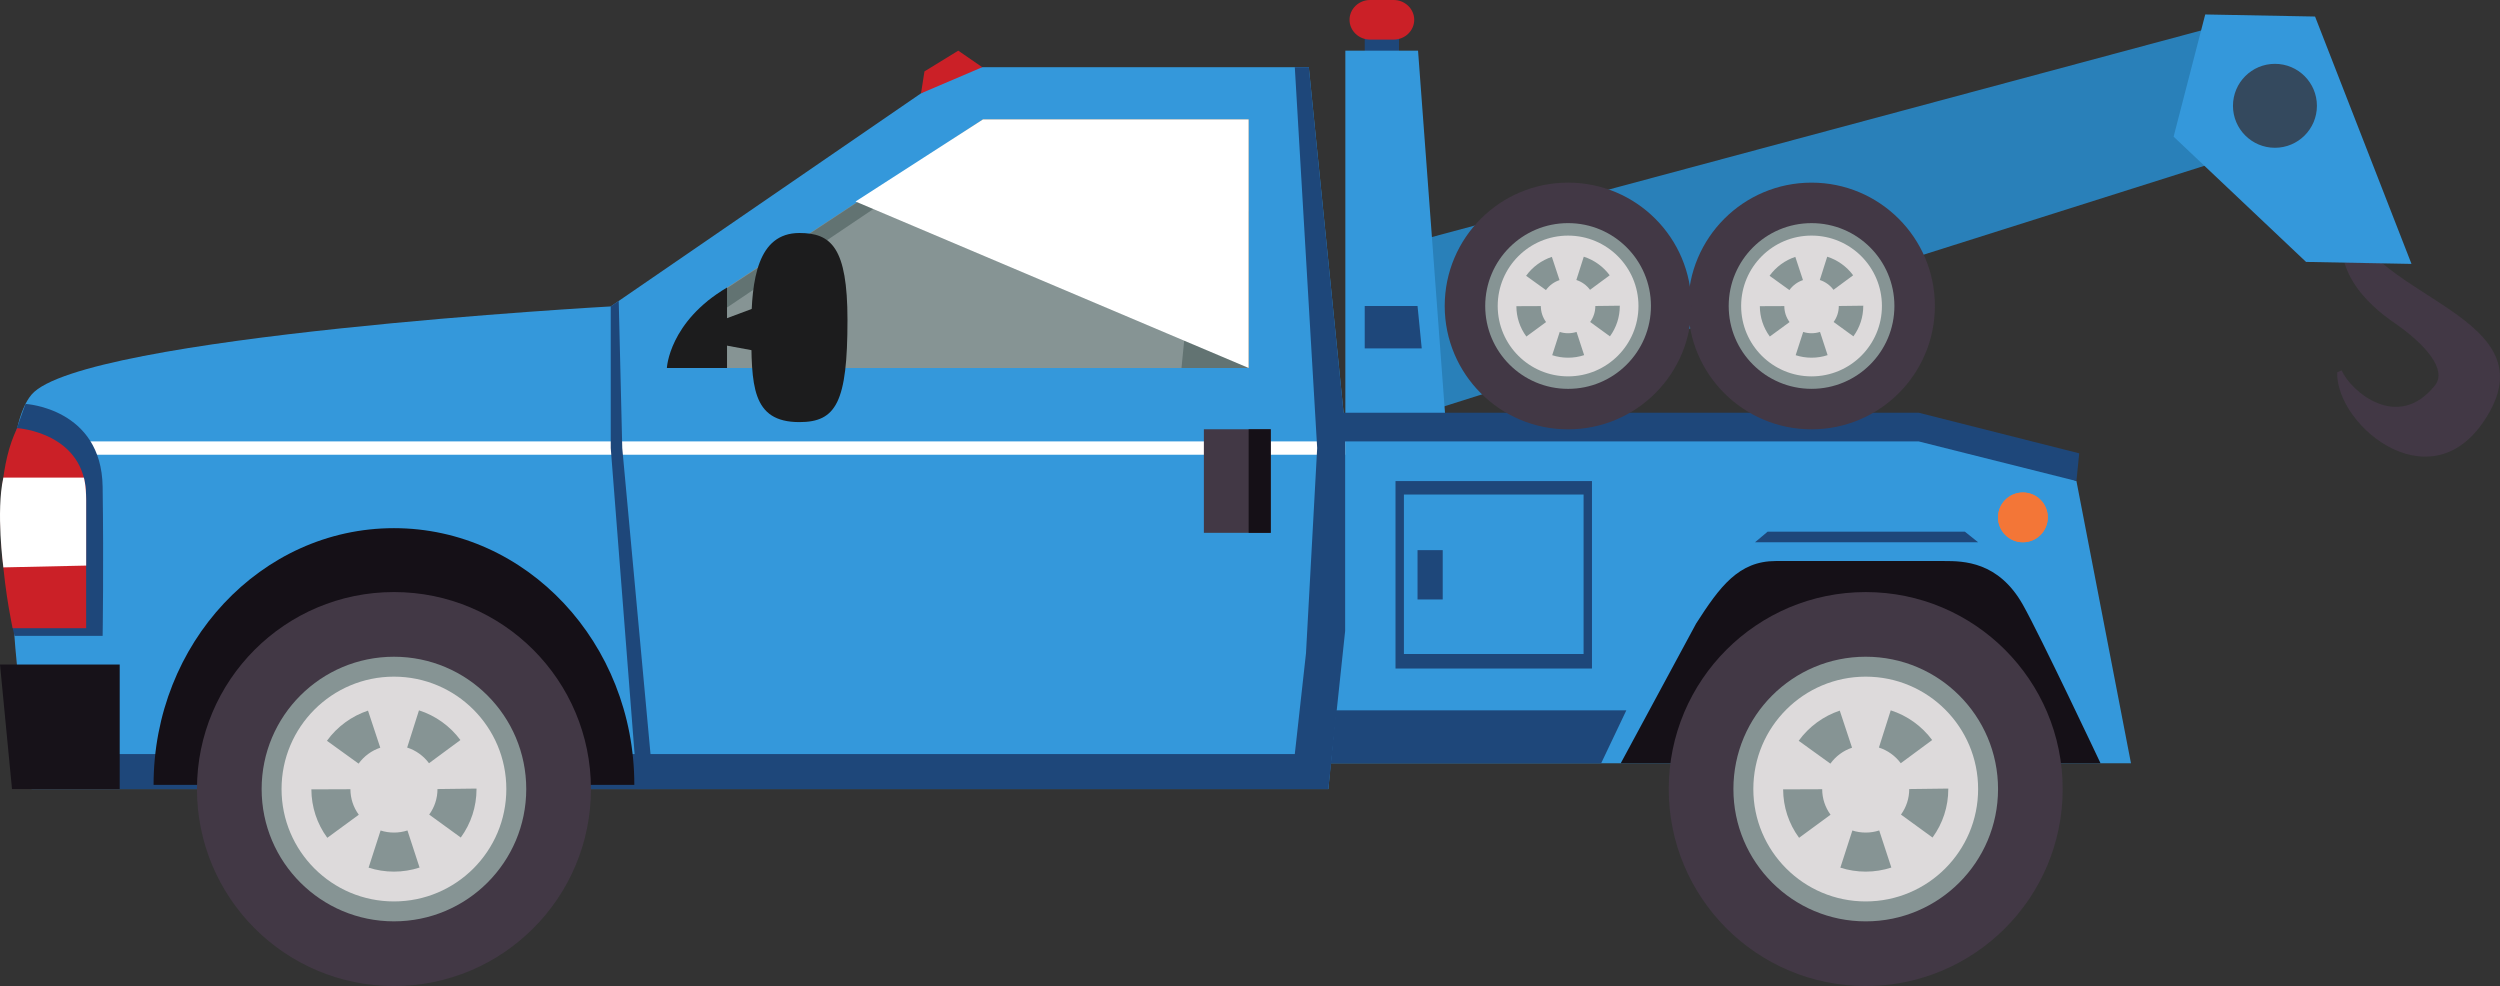 <?xml version="1.0" encoding="iso-8859-1"?>
<!-- Generator: Adobe Illustrator 18.0.0, SVG Export Plug-In . SVG Version: 6.00 Build 0)  -->
<!DOCTYPE svg PUBLIC "-//W3C//DTD SVG 1.1//EN" "http://www.w3.org/Graphics/SVG/1.1/DTD/svg11.dtd">
<svg version="1.1" id="Layer_1" xmlns="http://www.w3.org/2000/svg" xmlns:xlink="http://www.w3.org/1999/xlink" x="0px" y="0px"
	 viewBox="0 0 172.5 68.035" style="enable-background:new 0 0 172.5 68.035;" xml:space="preserve">
<rect x="0" y="0" width="172.5" height="68.035" fill="#333333" stroke="none"/>
<g>
	<g>
		<path style="fill:#423845;" d="M161.572,25.558c0.631,1.429,3.863,4.251,6.438,1.039c0.859-1.074-0.634-2.832-2.805-4.323
			c-1.643-1.127-4.949-3.896-3.043-7.698c0.525,5.751,13.392,6.956,9.659,13.773c-3.706,6.769-10.659,1.116-10.555-2.659
			L161.572,25.558z"/>
		<polygon style="fill:#2980B9;" points="96.688,16.923 154.51,1.395 153.797,10.905 96.488,29.038 		"/>
		<polygon style="fill:#3498DB;" points="152.161,0.998 159.739,1.141 166.393,18.209 159.117,18.072 149.979,9.429 		"/>
		<circle style="fill:#34495E;" cx="156.971" cy="7.301" r="2.896"/>
	</g>
	<g>
		<rect x="94.166" y="1.905" style="fill:#1E477A;" width="2.365" height="2.732"/>
		<g>
			<path style="fill:#CB2027;" d="M97.581,1.366c0,0.751-0.638,1.366-1.417,1.366h-1.629c-0.78,0-1.417-0.615-1.417-1.366
				S93.755,0,94.535,0h1.629C96.943,0,97.581,0.615,97.581,1.366z"/>
		</g>
		<polygon style="fill:#3498DB;" points="86.156,52.664 147.037,52.664 143.274,33.192 132.454,29.041 87.791,29.041 		"/>
		<polygon style="fill:#1E477A;" points="91.078,49.013 112.217,49.013 110.48,52.664 91.078,52.664 		"/>
		<path style="fill:#151017;" d="M111.831,52.664l5.203-9.641c1.642-2.56,2.94-4.312,5.498-4.312h11.62
			c1.323,0,3.738,0.024,5.427,3.017c1.203,2.131,5.358,10.937,5.358,10.937H111.831z"/>
		<path style="fill:#3498DB;" d="M90.309,4.637l2.506,24.904v12.837l-1.158,12.066H2.18c0,0-3.475-23.166,0-27.22
			c3.475-4.054,39.961-6.081,39.961-6.081L66.174,4.637H90.309z"/>
		<polygon style="fill:#869494;" points="49.958,25.39 50.165,19.84 67.823,8.24 86.156,8.24 86.156,25.39 		"/>
		<polygon style="fill:#627372;" points="48.09,22.615 68.057,9.175 85.142,9.175 85.142,25.39 86.156,25.39 86.156,8.24 
			67.823,8.24 48.829,20.764 		"/>
		<path style="fill:#1C1C1D;" d="M55.159,16.077c2.189,0,3.317,0.99,3.317,6c0,5.686-0.785,7.048-3.317,7.048
			c-3.318,0-3.318-2.557-3.318-6.511C51.842,19.313,52.276,16.077,55.159,16.077z"/>
		<path style="fill:#1C1C1D;" d="M50.165,19.84v5.55h-4.15C46.015,25.39,46.16,22.205,50.165,19.84z"/>
		<polygon style="fill:#1C1C1D;" points="49.151,22.332 53.351,20.764 53.351,24.437 49.346,23.699 		"/>
		<polygon style="fill:#627372;" points="82.584,14.58 86.156,14.58 86.156,25.39 81.523,25.39 		"/>
		<polygon style="fill:#CB2027;" points="66.12,3.495 67.777,4.637 63.55,6.44 63.787,4.927 		"/>
		<polygon style="fill:#FFFFFF;" points="0.872,31.375 92.815,31.375 92.815,30.458 1.141,30.458 		"/>
		<polygon style="fill:#1E477A;" points="89.341,4.637 90.885,30.917 90.113,45.082 89.341,52.032 1.849,52.032 2.18,54.445 
			91.657,54.445 92.815,43.537 92.815,29.541 90.309,4.637 		"/>
		<path style="fill:#1E477A;" d="M1.76,27.87c0,0,5.243,0.294,5.322,5.715c0.078,5.42,0,10.29,0,10.29H1l-0.128-0.576l0.208-13.531
			L1.76,27.87z"/>
		<polygon style="fill:#1E477A;" points="42.141,21.143 42.141,30.917 43.975,54.445 45.108,54.445 42.936,30.917 42.692,20.764 		
			"/>
		<path style="fill:#CB2027;" d="M1.187,29.541c0,0,4.757,0.289,4.757,4.73c0,4.44,0,9.073,0,9.073H0.872
			C0.872,43.344-1.16,34.27,1.187,29.541z"/>
		<path style="fill:#FFFFFF;" d="M0.232,32.955h5.552c0,0,0.16,0.484,0.16,1.546c0,2.582,0,4.524,0,4.524L0.232,39.15
			C0.232,39.15-0.289,35.3,0.232,32.955z"/>
		<polygon style="fill:#171219;" points="8.26,54.445 0.828,54.445 0,45.853 8.26,45.853 		"/>
		<path style="fill:#151017;" d="M43.769,54.155H10.596c0-9.783,7.426-17.712,16.586-17.712
			C36.343,36.443,43.769,44.372,43.769,54.155z"/>
		<circle style="fill:#F37637;" cx="139.58" cy="35.699" r="1.716"/>
		<circle style="fill:#F37637;" cx="139.58" cy="35.699" r="1.716"/>
		<path style="fill:#1E477A;" d="M109.845,46.13H96.29V33.192h13.556V46.13z M96.87,45.126h12.397V34.122H96.87V45.126z"/>
		<rect x="97.81" y="37.96" style="fill:#1E477A;" width="1.738" height="3.403"/>
		<polygon style="fill:#3498DB;" points="97.845,3.495 92.829,3.495 92.829,29.125 99.752,29.125 		"/>
		<polygon style="fill:#1E477A;" points="91.078,30.458 132.391,30.458 143.274,33.192 143.465,31.28 132.391,28.479 91.078,28.479 
					"/>
		<polygon style="fill:#1E477A;" points="121.096,37.416 136.489,37.416 135.576,36.685 121.966,36.685 		"/>
		<rect x="83.067" y="29.619" style="fill:#423845;" width="4.613" height="7.146"/>
		<rect x="86.156" y="29.619" style="fill:#151017;" width="1.525" height="7.146"/>
		<polygon style="fill:#FFFFFF;" points="59.031,13.904 86.156,25.39 86.156,8.24 67.823,8.24 		"/>
		<polygon style="fill:#1E477A;" points="98.1,24.04 94.166,24.04 94.166,21.113 97.81,21.113 		"/>
		<circle style="fill:#423845;" cx="124.995" cy="21.113" r="8.511"/>
		<circle style="fill:#869494;" cx="124.997" cy="21.113" r="5.717"/>
		<circle style="fill:#DDDADB;" cx="124.996" cy="21.113" r="4.857"/>
		<path style="fill:#869494;" d="M124.999,24.681c0,0-0.002,0-0.003,0c-0.373,0-0.74-0.058-1.095-0.172l0.519-1.606
			c0.185,0.06,0.38,0.09,0.577,0.09c0,0,0,0,0.002,0c0.198,0,0.394-0.031,0.582-0.091l0.524,1.602
			C125.747,24.623,125.376,24.681,124.999,24.681z M122.117,23.221c-0.448-0.611-0.686-1.335-0.688-2.094l1.688-0.007
			c0.001,0.4,0.127,0.781,0.362,1.103L122.117,23.221z M127.885,23.208l-1.365-0.991c0.234-0.321,0.357-0.703,0.357-1.103
			l1.688-0.021v0.021C128.565,21.872,128.329,22.596,127.885,23.208z M123.469,20.015l-1.369-0.986
			c0.437-0.608,1.068-1.071,1.776-1.305l0.529,1.603C124.031,19.45,123.7,19.695,123.469,20.015z M126.511,19.998
			c-0.234-0.318-0.572-0.559-0.944-0.678l0.511-1.608c0.709,0.226,1.346,0.68,1.789,1.283L126.511,19.998z"/>
		<circle style="fill:#423845;" cx="108.197" cy="21.113" r="8.512"/>
		<circle style="fill:#869494;" cx="108.198" cy="21.113" r="5.718"/>
		<circle style="fill:#DDDADB;" cx="108.198" cy="21.113" r="4.856"/>
		<path style="fill:#869494;" d="M108.2,24.681c0,0-0.002,0-0.003,0c-0.373,0-0.741-0.058-1.095-0.172l0.518-1.606
			c0.186,0.06,0.38,0.09,0.577,0.09c0,0,0,0,0.002,0c0.199,0,0.395-0.031,0.583-0.091l0.524,1.602
			C108.948,24.623,108.577,24.681,108.2,24.681z M105.319,23.221c-0.448-0.611-0.687-1.335-0.689-2.094l1.687-0.007
			c0.001,0.4,0.127,0.781,0.361,1.103L105.319,23.221z M111.086,23.208l-1.365-0.991c0.234-0.321,0.357-0.703,0.357-1.103
			l1.688-0.021v0.021C111.766,21.872,111.531,22.596,111.086,23.208z M106.67,20.015l-1.369-0.986
			c0.437-0.608,1.069-1.071,1.777-1.305l0.529,1.603C107.233,19.45,106.901,19.695,106.67,20.015z M109.712,19.998
			c-0.234-0.318-0.571-0.559-0.944-0.678l0.512-1.608c0.708,0.226,1.345,0.68,1.789,1.283L109.712,19.998z"/>
	</g>
	<g>
		<circle style="fill:#423845;" cx="27.183" cy="54.444" r="13.592"/>
		<circle style="fill:#869494;" cx="27.182" cy="54.444" r="9.129"/>
		<circle style="fill:#DDDADB;" cx="27.182" cy="54.444" r="7.755"/>
		<path style="fill:#869494;" d="M27.187,60.142c-0.001,0-0.004,0-0.007,0c-0.595,0-1.182-0.092-1.747-0.274l0.828-2.564
			c0.296,0.096,0.607,0.143,0.921,0.143c0.001,0,0.002,0,0.004,0c0.318,0,0.628-0.049,0.928-0.146l0.836,2.56
			C28.382,60.047,27.789,60.142,27.187,60.142z M22.583,57.809c-0.714-0.976-1.093-2.131-1.098-3.343l2.694-0.01
			c0.002,0.638,0.201,1.247,0.578,1.76L22.583,57.809z M31.794,57.79l-2.179-1.583c0.373-0.515,0.571-1.123,0.571-1.762l2.694-0.034
			v0.034C32.88,55.655,32.504,56.812,31.794,57.79z M24.744,52.691l-2.185-1.576c0.696-0.968,1.705-1.708,2.833-2.082l0.847,2.559
			C25.643,51.788,25.112,52.179,24.744,52.691z M29.601,52.663c-0.375-0.508-0.911-0.892-1.507-1.081l0.815-2.568
			c1.134,0.36,2.149,1.087,2.859,2.049L29.601,52.663z"/>
	</g>
	<g>
		<circle style="fill:#423845;" cx="128.734" cy="54.444" r="13.591"/>
		<circle style="fill:#869494;" cx="128.735" cy="54.444" r="9.13"/>
		<circle style="fill:#DDDADB;" cx="128.735" cy="54.444" r="7.755"/>
		<path style="fill:#869494;" d="M128.738,60.142c-0.001,0-0.003,0-0.006,0c-0.595,0-1.183-0.092-1.748-0.274l0.829-2.564
			c0.294,0.096,0.605,0.143,0.921,0.143c0.001,0,0.001,0,0.003,0c0.318,0,0.629-0.049,0.928-0.146l0.838,2.56
			C129.934,60.047,129.34,60.142,128.738,60.142z M124.136,57.809c-0.715-0.976-1.095-2.131-1.1-3.343l2.695-0.01
			c0.002,0.638,0.202,1.247,0.577,1.76L124.136,57.809z M133.345,57.79l-2.178-1.583c0.373-0.515,0.57-1.123,0.57-1.762l2.695-0.034
			v0.034C134.432,55.655,134.056,56.812,133.345,57.79z M126.296,52.691l-2.186-1.576c0.698-0.968,1.705-1.708,2.834-2.082
			l0.847,2.559C127.196,51.788,126.665,52.179,126.296,52.691z M131.153,52.663c-0.376-0.508-0.911-0.892-1.508-1.081l0.816-2.568
			c1.133,0.36,2.149,1.087,2.858,2.049L131.153,52.663z"/>
	</g>
</g>
</svg>
